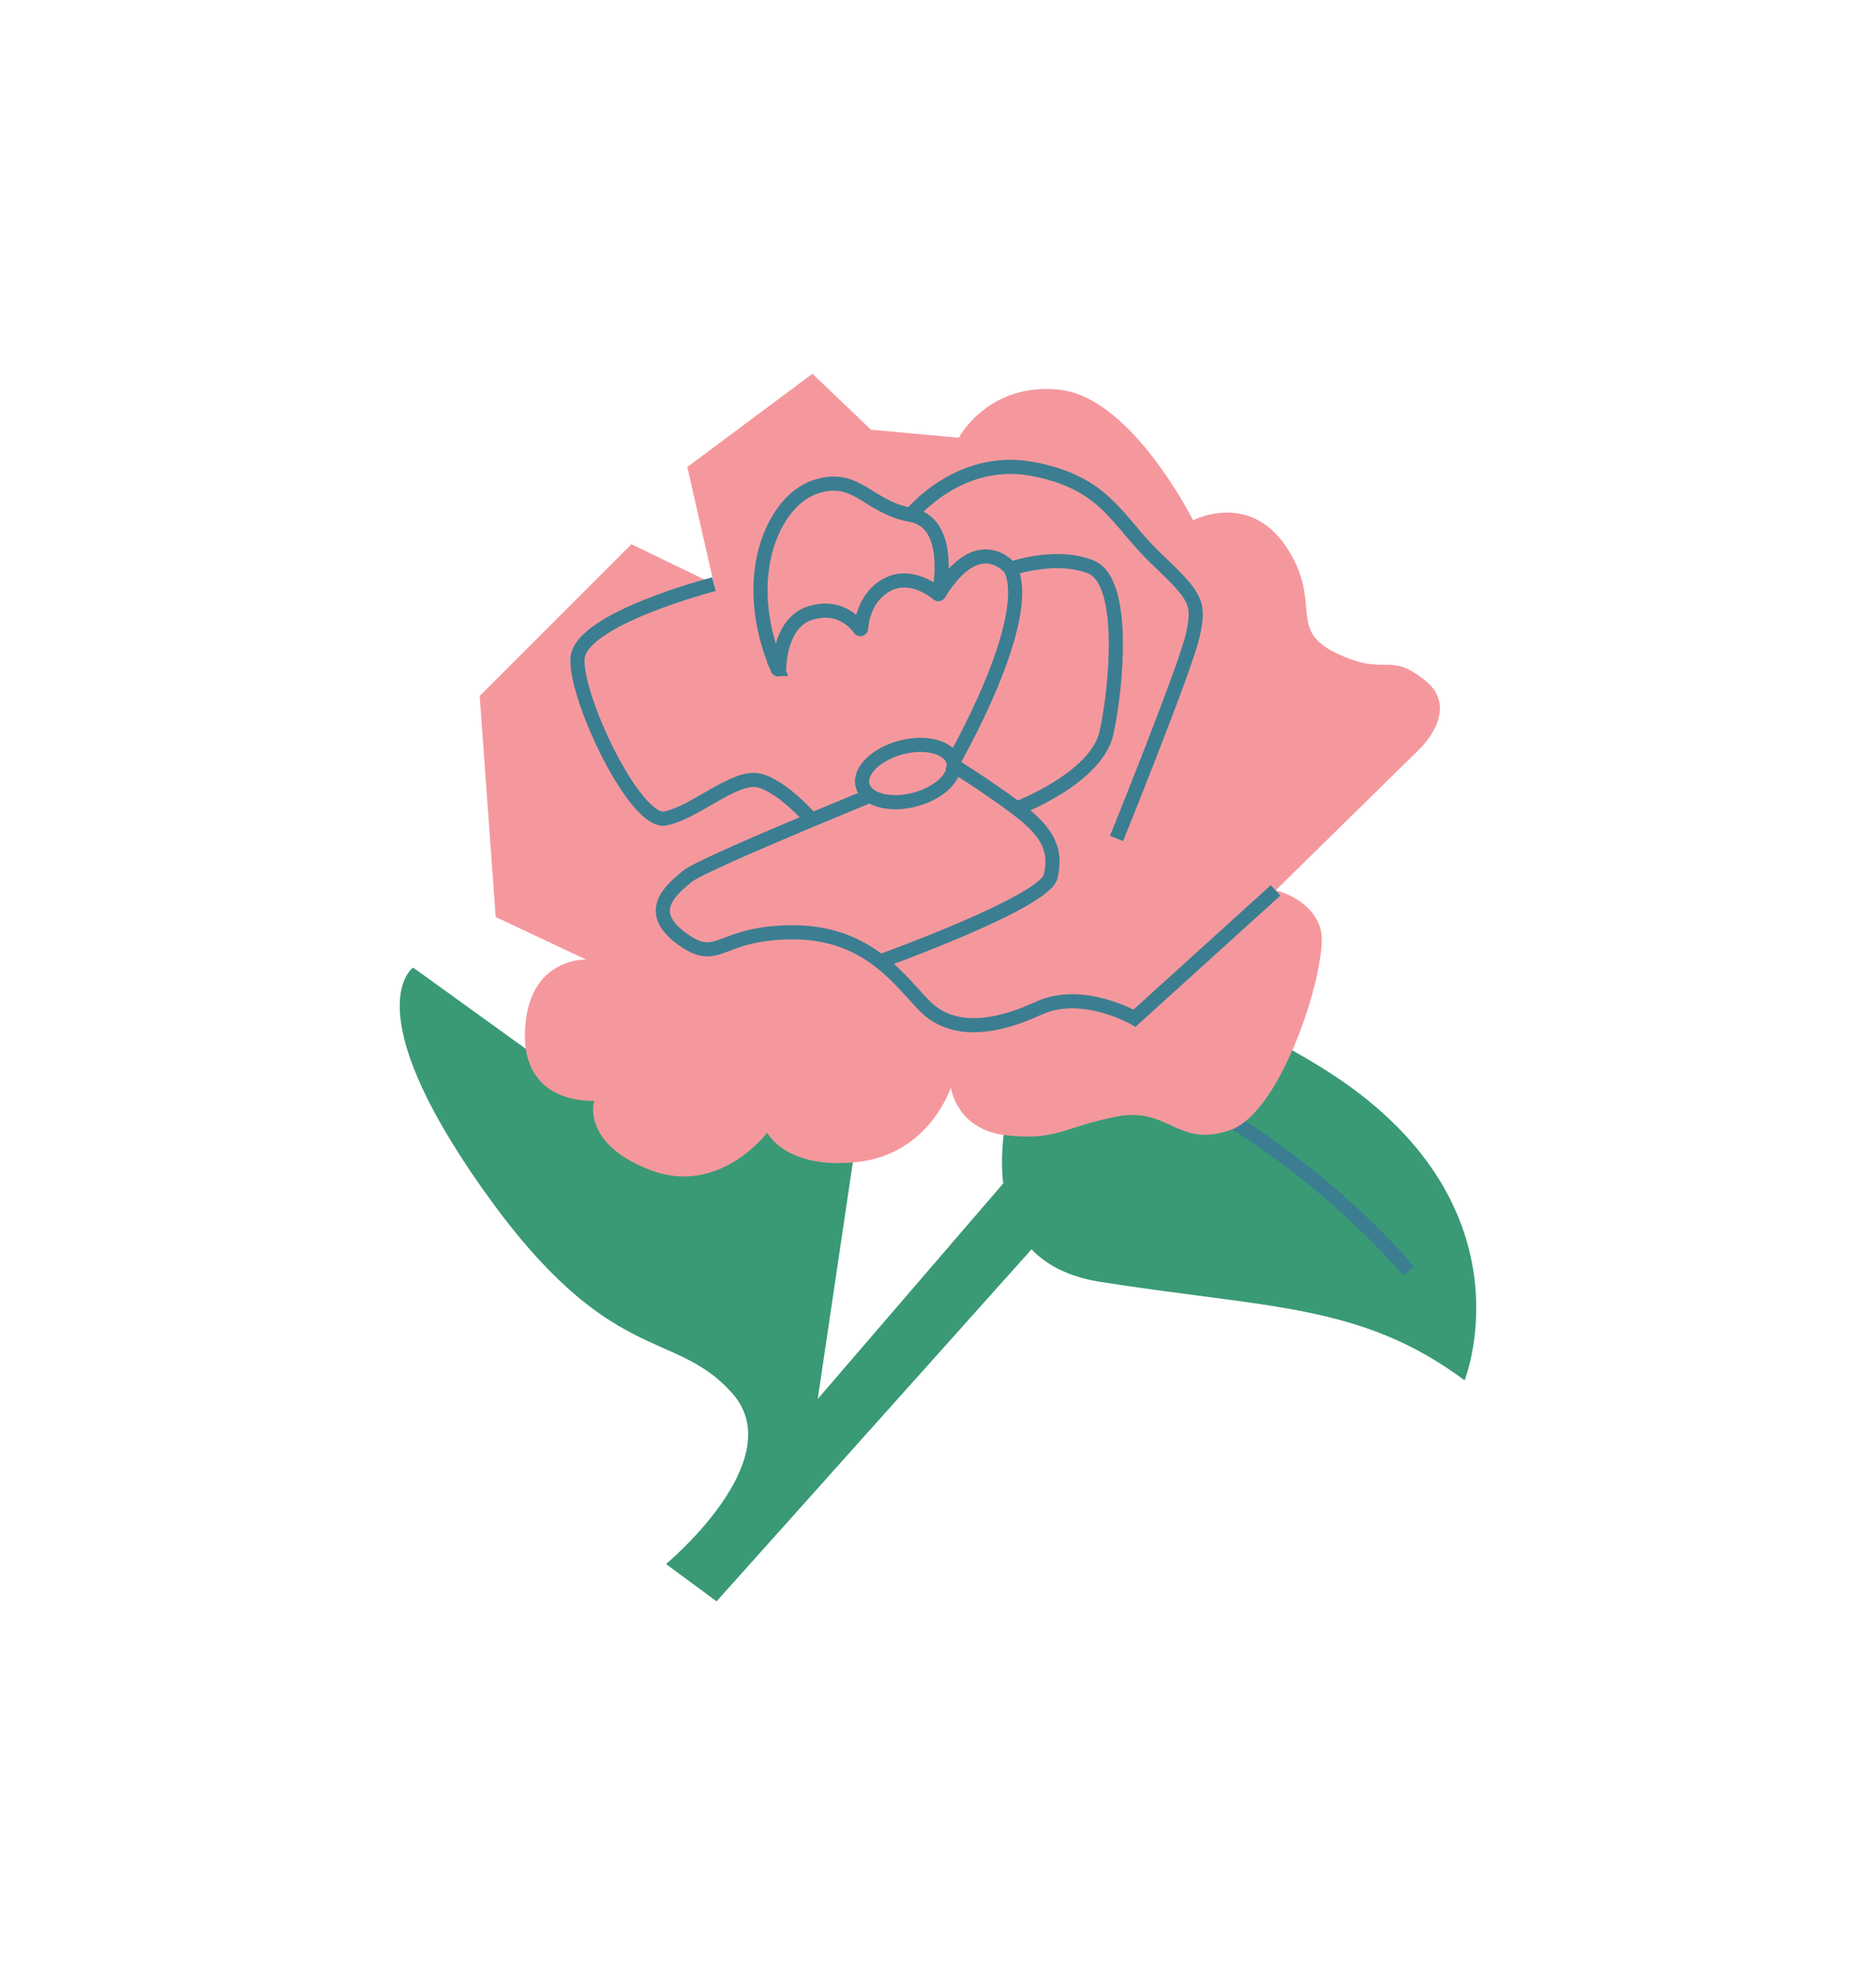 <?xml version="1.0" encoding="UTF-8"?><svg id="Layer_1" xmlns="http://www.w3.org/2000/svg" viewBox="0 0 97.412 102.523"><defs><style>.cls-1{fill:none;stroke:#3b7e91;stroke-miterlimit:10;stroke-width:.734px;}.cls-2{fill:#f5989e;}.cls-2,.cls-3{stroke-width:0px;}.cls-3{fill:#399a75;}</style></defs><path class="cls-3" d="m68.723,55.477c-11.057-6.911-15.204-1.797-15.204-1.797,0,0-1.844,4.143-1.428,7.75l-9.63,11.186,2.626-17.692-17.692-.415-5.943-4.285s-3.041,2.073,3.594,11.472c6.634,9.399,9.952,7.187,12.992,10.643,3.041,3.455-3.455,8.846-3.455,8.846l2.626,1.935,16.354-18.271c.785.819,1.927,1.427,3.55,1.685,8.708,1.382,13.545,1.106,18.936,5.114,0,0,3.732-9.26-7.325-16.171Z"/><path class="cls-1" d="m73.146,65.982s-4.976-6.082-12.854-9.813"/><path class="cls-2" d="m25.738,47.599l-.829-11.472,7.878-7.878,4.285,2.073-1.382-6.082,6.496-4.838,3.041,2.903,4.561.415s1.52-2.903,5.252-2.488,6.911,6.773,6.911,6.773c0,0,2.903-1.52,4.838,1.382,1.935,2.903,0,4.285,2.626,5.529,2.626,1.244,2.626-.138,4.561,1.382s-.276,3.594-.276,3.594l-7.464,7.325s1.935.415,2.35,2.073c.415,1.659-1.935,9.399-4.699,10.366-2.764.968-3.179-1.244-5.943-.691-2.764.553-3.041,1.244-5.667.968-2.626-.276-2.903-2.488-2.903-2.488,0,0-1.106,3.455-4.838,3.87-3.732.415-4.699-1.52-4.699-1.52,0,0-2.488,3.317-6.082,1.935s-2.903-3.594-2.903-3.594c0,0-3.732.276-3.594-3.594s3.179-3.732,3.179-3.732l-4.699-2.211Z"/><path class="cls-1" d="m66.235,46.217l-7.325,6.634s-2.713-1.563-4.976-.518c-2.695,1.244-4.665,1.14-5.909-.104-.606-.606-1.31-1.532-2.329-2.322-1.072-.832-2.493-1.514-4.513-1.514-3.939,0-3.835,1.762-5.805.311s-.415-2.592.311-3.214c.435-.373,3.82-1.829,6.457-2.934,1.758-.736,3.183-1.316,3.183-1.316"/><path class="cls-1" d="m45.696,49.907s8.549-3.068,8.86-4.416-.104-2.281-1.762-3.525c-1.659-1.244-3.525-2.384-3.525-2.384"/><ellipse class="cls-1" cx="47.144" cy="40.153" rx="2.436" ry="1.399" transform="translate(-8.658 13.303) rotate(-14.727)"/><path class="cls-1" d="m37.071,30.322s-6.98,1.797-7.084,3.87c-.104,2.073,3.006,8.604,4.561,8.293s3.628-2.281,4.872-1.97,2.726,2.042,2.726,2.042"/><path class="cls-1" d="m40.373,34.724c.018.041.084.033.085-.012.019-.623.198-2.475,1.658-2.904,1.475-.434,2.296.512,2.525.832.023.032.07.019.072-.02.03-.395.214-1.656,1.342-2.263,1.195-.644,2.391.262,2.646.475.025.021.057.01.063-.022.097-.497.638-3.7-1.464-4.082-2.281-.415-2.799-2.177-4.976-1.451-2.148.716-3.993,4.662-1.95,9.447Z"/><path class="cls-1" d="m47.299,26.728s2.488-3.11,6.323-2.384c3.835.726,4.354,2.695,6.427,4.665,2.073,1.97,2.281,2.281,1.866,4.043-.415,1.762-3.939,10.47-3.939,10.47"/><path class="cls-1" d="m49.5,39.533s4.226-7.311,2.983-10.006c0,0,2.281-.829,4.146-.104s1.348,6.22.829,8.604c-.518,2.384-4.665,3.939-4.665,3.939"/><path class="cls-1" d="m52.482,29.527s-1.632-2.099-3.719,1.283"/></svg>